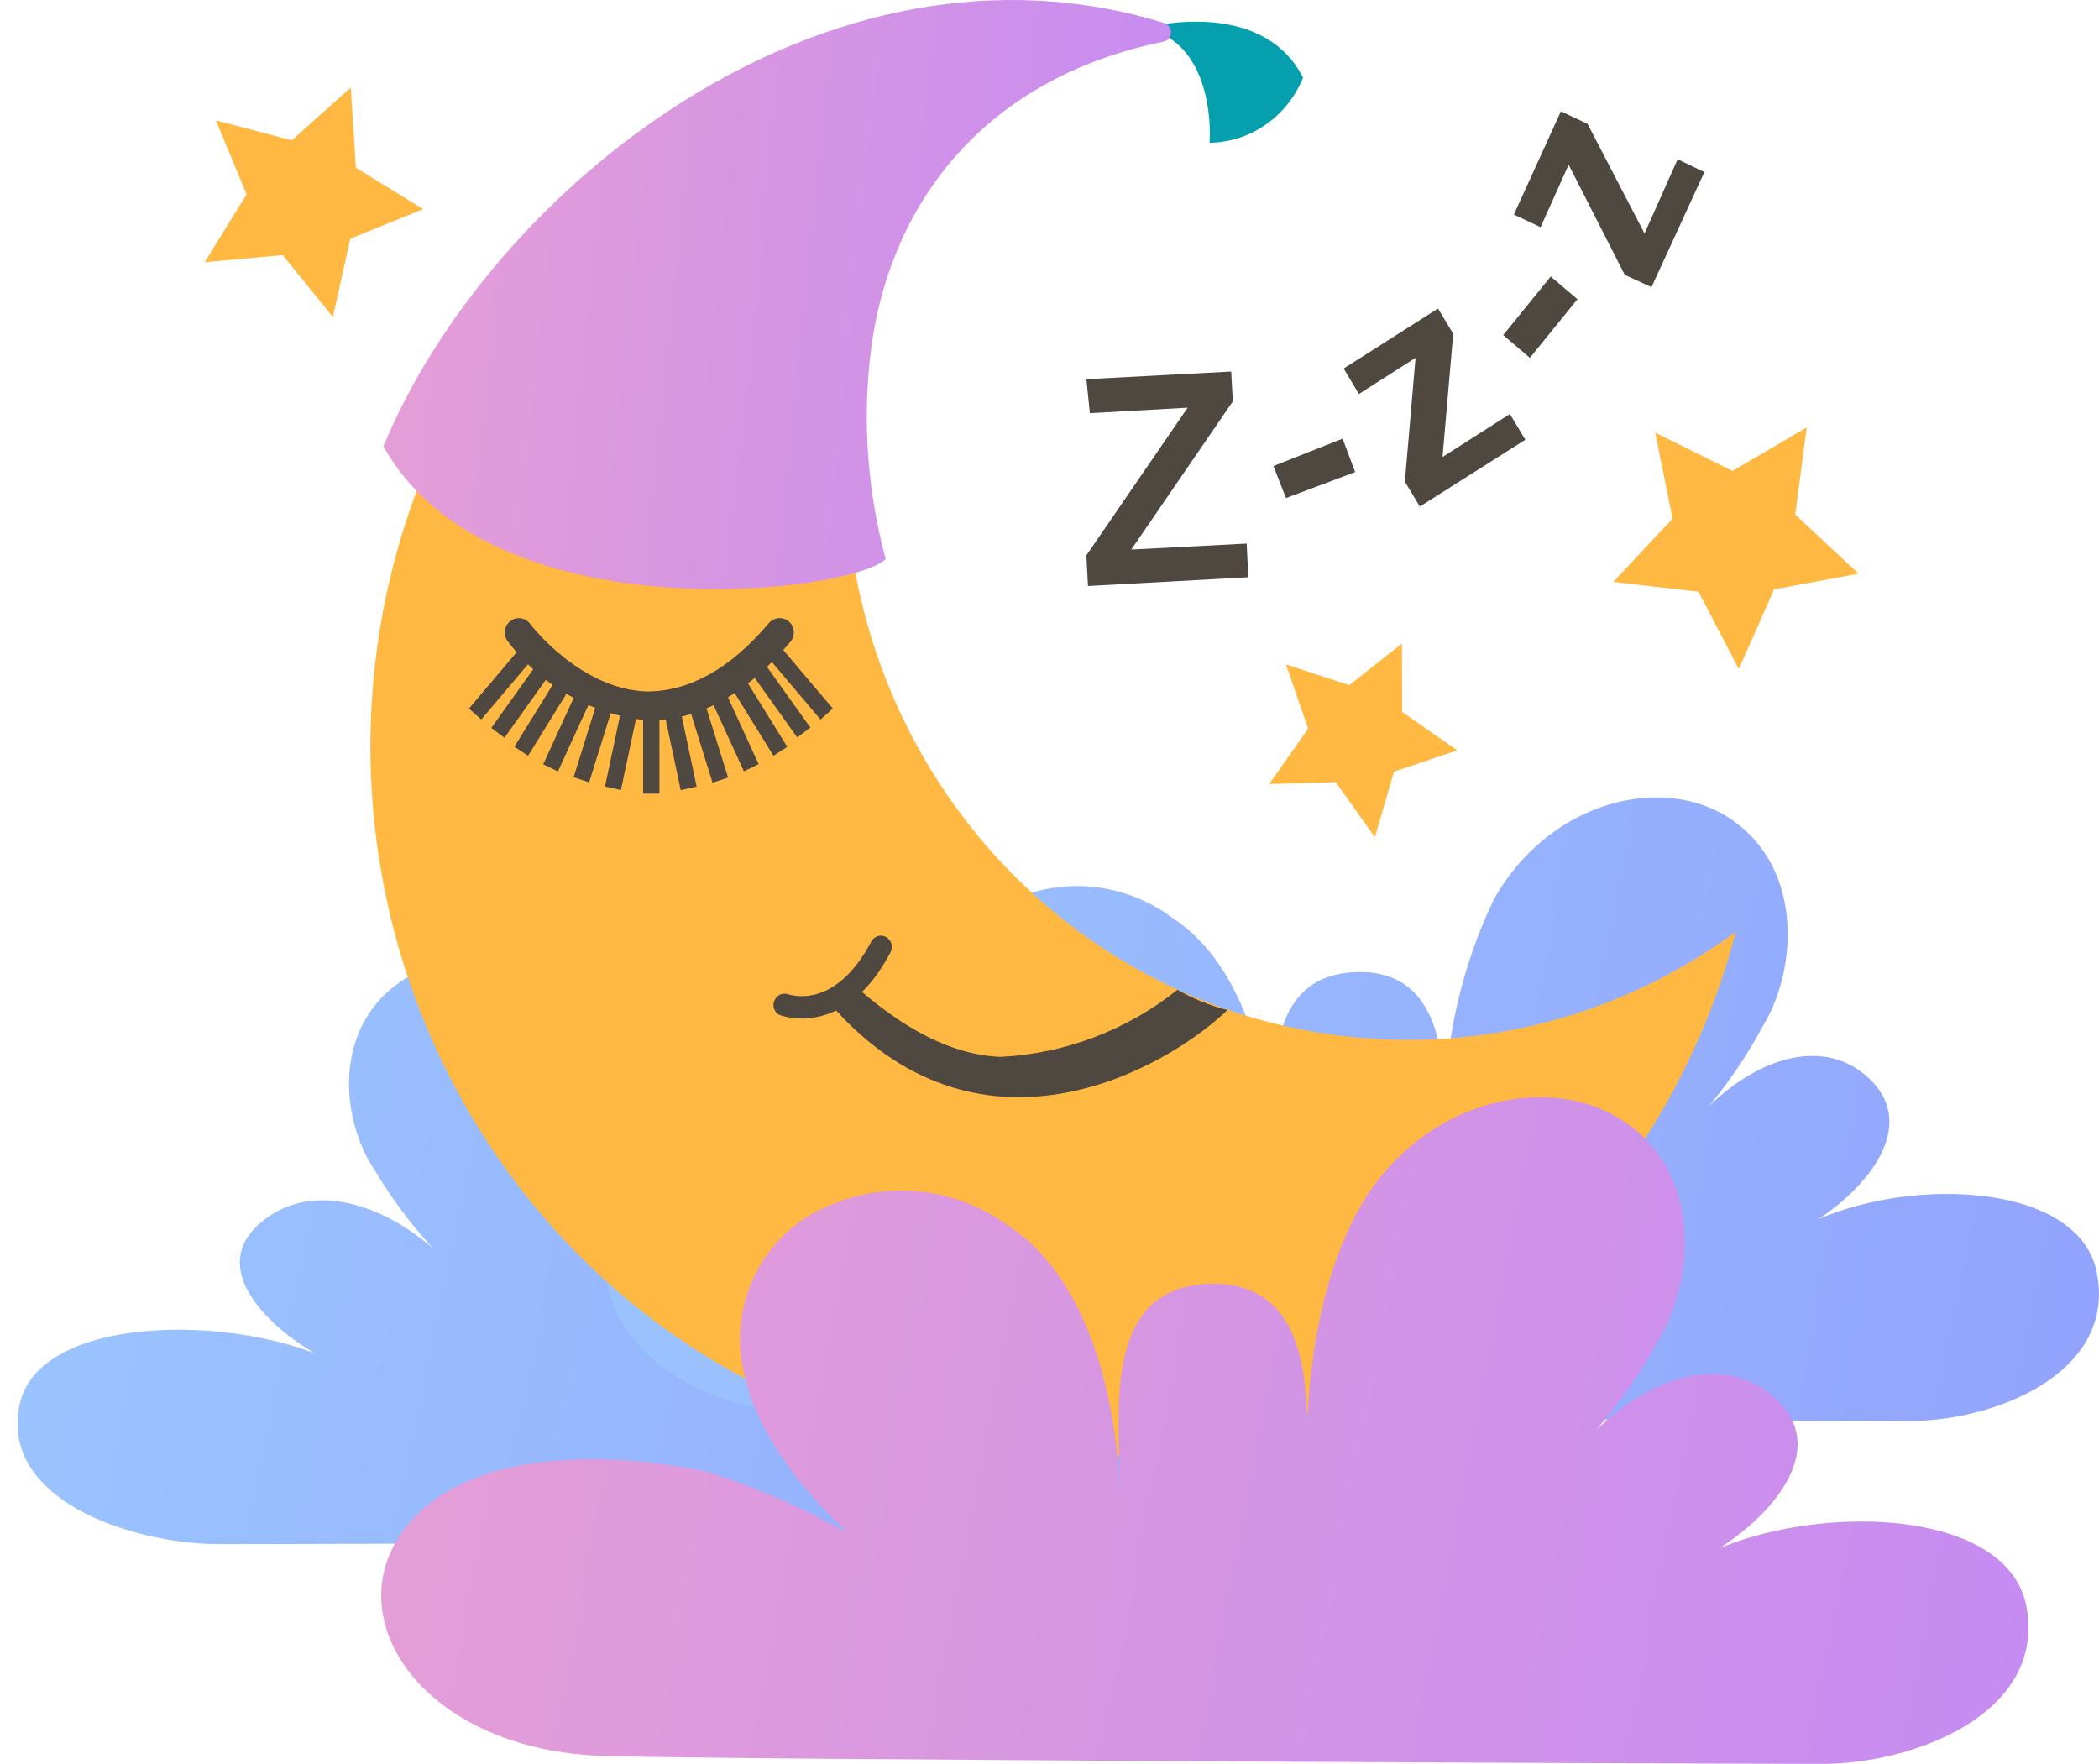 <svg width="119" height="100" viewBox="0 0 119 100" fill="none" xmlns="http://www.w3.org/2000/svg">
<path d="M1.136 79.531C2.363 74.313 14.345 74.407 19.844 77.668C16.375 76.441 10.755 71.953 15.3 68.925C18.193 66.968 22.616 68.381 26.054 72.264C24.186 70.553 22.573 68.57 21.268 66.378C19.177 63.334 18.738 57.48 23.722 55.073C27.933 53.023 34.325 54.669 37.461 59.654C39.386 63.145 40.427 67.074 40.49 71.083C40.49 68.35 40.581 63.132 46.201 63.552C52.063 63.986 50.639 70.99 50.745 74.531C50.745 74.531 50.518 64.375 56.925 60.554C58.36 59.639 59.984 59.079 61.667 58.92C63.35 58.761 65.046 59.007 66.62 59.638C68.343 60.18 69.788 61.398 70.639 63.027C71.49 64.656 71.679 66.564 71.164 68.335C69.937 72.496 65.408 76.115 65.408 76.115C67.832 74.839 70.368 73.799 72.982 73.009C78.147 71.969 86.524 71.658 89.841 76.115C93.158 80.572 88.326 86.877 78.768 87.156C72.451 87.343 18.738 87.544 12.406 87.544C7.408 87.529 -0.136 84.982 1.136 79.531Z" fill="url(#paint0_linear_398_17203)"/>
<path d="M118.864 72.093C117.712 66.564 106.428 66.642 101.247 70.105C104.519 68.785 109.76 64.033 105.549 60.787C102.838 58.722 98.672 60.213 95.43 64.328C97.225 62.489 98.755 60.398 99.975 58.116C101.929 54.902 102.323 48.799 97.627 46.128C93.673 43.938 87.66 45.693 84.691 50.988C82.882 54.77 81.925 58.92 81.888 63.132C81.888 60.228 81.813 54.684 76.526 55.135C70.997 55.601 72.345 63.039 72.27 66.797C72.27 66.797 72.466 55.927 66.438 52.013C65.138 51.052 63.615 50.456 62.02 50.285C60.426 50.113 58.816 50.372 57.349 51.035C55.654 51.767 54.281 53.114 53.493 54.819C52.705 56.523 52.557 58.466 53.078 60.275C54.017 64.623 58.349 68.35 58.349 68.35C56.068 67.02 53.663 65.927 51.169 65.089C46.307 64.002 38.415 63.676 35.294 68.397C32.174 73.118 36.673 79.842 45.716 80.137C51.669 80.323 102.247 80.556 108.215 80.556C112.956 80.603 120.06 77.885 118.864 72.093Z" fill="url(#paint1_linear_398_17203)"/>
<path d="M64.938 1.574C64.938 1.574 71.512 -0.228 73.875 4.4C73.44 5.48 72.707 6.405 71.764 7.062C70.822 7.719 69.713 8.078 68.574 8.096C68.574 8.096 69.043 2.552 64.938 1.574Z" fill="#069FAD"/>
<path d="M76.45 58.768C70.317 58.115 64.502 55.649 59.711 51.67C54.919 47.691 51.36 42.37 49.464 36.355C47.569 30.34 47.42 23.889 49.035 17.789C50.65 11.688 53.959 6.2 58.561 1.993C51.297 2.338 44.269 4.738 38.254 8.927C32.239 13.116 27.473 18.93 24.483 25.725C21.493 32.521 20.397 40.032 21.316 47.427C22.235 54.822 25.133 61.812 29.688 67.622C34.244 73.432 40.28 77.836 47.127 80.346C53.974 82.855 61.365 83.372 68.481 81.839C75.598 80.307 82.161 76.784 87.444 71.662C92.728 66.54 96.525 60.019 98.415 52.82C92.057 57.507 84.236 59.624 76.45 58.768Z" fill="#FFB842"/>
<path d="M50.215 31.701C49.187 27.914 48.894 23.957 49.351 20.054C50.29 12.103 55.304 4.525 66.014 2.351C66.123 2.317 66.218 2.248 66.286 2.154C66.354 2.061 66.39 1.947 66.39 1.83C66.39 1.714 66.354 1.6 66.286 1.507C66.218 1.413 66.123 1.344 66.014 1.31C46.806 -4.637 27.751 10.768 21.737 25.303C27.66 35.972 47.958 33.735 50.215 31.701Z" fill="url(#paint2_linear_398_17203)"/>
<path d="M36.87 40.832H36.612C35.078 40.667 33.593 40.185 32.247 39.413C30.9 38.642 29.721 37.597 28.781 36.344C28.716 36.261 28.668 36.164 28.641 36.061C28.613 35.958 28.606 35.85 28.62 35.744C28.635 35.638 28.669 35.536 28.723 35.445C28.777 35.353 28.848 35.273 28.932 35.211C29.101 35.08 29.314 35.022 29.524 35.051C29.734 35.081 29.924 35.194 30.053 35.366C30.053 35.366 32.855 39.077 36.673 39.202C39.036 39.202 41.368 37.959 43.595 35.319C43.738 35.158 43.936 35.059 44.148 35.045C44.36 35.03 44.569 35.101 44.731 35.242C44.811 35.312 44.876 35.397 44.922 35.493C44.969 35.589 44.997 35.693 45.004 35.8C45.011 35.907 44.997 36.014 44.964 36.116C44.93 36.217 44.877 36.311 44.807 36.391C42.323 39.341 39.657 40.832 36.87 40.832Z" fill="#4F4840"/>
<path d="M37.385 40.273H36.461V44.994H37.385V40.273Z" fill="#4F4840"/>
<path d="M38.517 39.982L37.614 40.183L38.592 44.797L39.495 44.595L38.517 39.982Z" fill="#4F4840"/>
<path d="M39.875 39.587L38.995 39.876L40.397 44.373L41.278 44.084L39.875 39.587Z" fill="#4F4840"/>
<path d="M41.051 39.053L40.215 39.456L42.175 43.729L43.011 43.326L41.051 39.053Z" fill="#4F4840"/>
<path d="M42.163 38.355L41.383 38.864L43.853 42.848L44.633 42.34L42.163 38.355Z" fill="#4F4840"/>
<path d="M43.222 37.44L42.477 37.999L45.197 41.808L45.942 41.249L43.222 37.44Z" fill="#4F4840"/>
<path d="M44.2 36.607L43.502 37.228L46.519 40.794L47.217 40.173L44.2 36.607Z" fill="#4F4840"/>
<path d="M35.277 39.977L34.299 44.591L35.202 44.792L36.18 40.178L35.277 39.977Z" fill="#4F4840"/>
<path d="M33.924 39.569L32.521 44.065L33.401 44.354L34.804 39.858L33.924 39.569Z" fill="#4F4840"/>
<path d="M32.756 39.059L30.796 43.331L31.633 43.734L33.592 39.462L32.756 39.059Z" fill="#4F4840"/>
<path d="M31.628 38.351L29.16 42.337L29.94 42.844L32.408 38.858L31.628 38.351Z" fill="#4F4840"/>
<path d="M30.574 37.458L27.854 41.267L28.599 41.827L31.32 38.017L30.574 37.458Z" fill="#4F4840"/>
<path d="M29.603 36.605L26.586 40.172L27.284 40.793L30.301 37.226L29.603 36.605Z" fill="#4F4840"/>
<path d="M66.756 56.113C63.875 58.41 60.373 59.738 56.728 59.918C53.335 59.794 50.275 57.542 48.17 55.616C47.75 55.992 47.299 56.33 46.822 56.626C55.365 66.797 66.135 60.586 69.589 57.262C68.598 57.014 67.645 56.627 66.756 56.113Z" fill="#4F4840"/>
<path d="M45.459 57.744C45.043 57.746 44.629 57.684 44.232 57.557C44.156 57.527 44.088 57.481 44.03 57.423C43.972 57.364 43.926 57.295 43.895 57.218C43.864 57.141 43.849 57.059 43.849 56.976C43.85 56.893 43.866 56.811 43.898 56.734C43.959 56.578 44.078 56.453 44.228 56.386C44.379 56.319 44.549 56.316 44.701 56.377C44.807 56.377 47.322 57.325 49.412 53.349C49.495 53.21 49.627 53.109 49.781 53.067C49.934 53.024 50.098 53.044 50.238 53.122C50.377 53.199 50.483 53.329 50.532 53.484C50.581 53.639 50.571 53.807 50.503 53.955C48.822 57.169 46.746 57.744 45.459 57.744Z" fill="#4F4840"/>
<path d="M114.865 90.977C113.608 85.044 101.141 85.153 95.43 88.834C99.036 87.436 104.822 82.342 100.187 78.895C97.157 76.674 92.613 78.274 89.008 82.684C90.973 80.715 92.651 78.466 93.991 76.006C96.157 72.559 96.582 65.943 91.401 63.179C87.039 60.85 80.389 62.729 77.132 68.381C74.012 73.801 74.103 81.364 74.103 81.364C74.103 78.258 73.997 72.341 68.165 72.807C62.106 73.304 63.62 81.271 63.484 85.231C63.484 85.231 63.711 73.692 57.046 69.406C55.591 68.371 53.903 67.732 52.141 67.55C50.379 67.368 48.6 67.649 46.973 68.366C45.127 69.116 43.621 70.547 42.752 72.378C41.884 74.208 41.714 76.306 42.277 78.258C43.429 82.917 48.14 86.954 48.14 86.954C45.622 85.531 42.973 84.366 40.233 83.476C34.855 82.296 26.16 81.923 22.707 87.001C19.253 92.079 24.221 99.238 34.219 99.549C40.778 99.766 96.597 99.999 103.171 99.999C108.367 100.061 116.122 97.173 114.865 90.977Z" fill="url(#paint3_linear_398_17203)"/>
<path d="M70.77 32.726L61.682 33.223L61.591 31.484L67.332 23.113L61.788 23.424L61.591 21.498L69.801 21.064L69.892 22.756L64.136 31.157L70.679 30.816L70.77 32.726Z" fill="#4F4840"/>
<path d="M72.906 28.238L72.194 26.421L76.117 24.868L76.829 26.763L72.906 28.238Z" fill="#4F4840"/>
<path d="M80.495 28.719L79.647 27.306L80.252 20.287L77.041 22.337L76.178 20.893L81.525 17.492L82.388 18.92L81.782 25.909L85.6 23.471L86.478 24.93L80.495 28.719Z" fill="#4F4840"/>
<path d="M86.736 20.287L85.221 18.998L87.917 15.675L89.432 16.964L86.736 20.287Z" fill="#4F4840"/>
<path d="M93.628 16.281L92.113 15.582L88.932 9.339L87.341 12.88L85.827 12.165L88.493 6.311L90.007 7.025L93.234 13.237L95.112 9.028L96.627 9.758L93.628 16.281Z" fill="#4F4840"/>
<path d="M18.874 17.973L16.027 14.464L11.604 14.867L13.982 11.016L12.24 6.823L16.542 7.957L19.889 4.96L20.177 9.51L23.994 11.855L19.859 13.532L18.874 17.973Z" fill="#FFB842"/>
<path d="M98.581 37.928L96.294 33.549L91.462 32.99L94.825 29.403L93.84 24.526L98.218 26.701L102.429 24.231L101.777 29.17L105.367 32.524L100.581 33.409L98.581 37.928Z" fill="#FFB842"/>
<path d="M77.95 47.463L75.723 44.342L71.952 44.451L74.163 41.314L72.906 37.664L76.496 38.845L79.48 36.484L79.495 40.367L82.616 42.541L79.026 43.752L77.95 47.463Z" fill="#FFB842"/>
<defs>
<linearGradient id="paint0_linear_398_17203" x1="90.885" y1="87.544" x2="-24.609" y2="63.443" gradientUnits="userSpaceOnUse">
<stop stop-color="#92A3FD"/>
<stop offset="1" stop-color="#9DCEFF"/>
</linearGradient>
<linearGradient id="paint1_linear_398_17203" x1="118.997" y1="80.557" x2="9.22" y2="60.206" gradientUnits="userSpaceOnUse">
<stop stop-color="#92A3FD"/>
<stop offset="1" stop-color="#9DCEFF"/>
</linearGradient>
<linearGradient id="paint2_linear_398_17203" x1="66.39" y1="33.402" x2="7.154" y2="27.274" gradientUnits="userSpaceOnUse">
<stop stop-color="#C58BF2"/>
<stop offset="1" stop-color="#EEA4CE"/>
</linearGradient>
<linearGradient id="paint3_linear_398_17203" x1="115.001" y1="100" x2="-5.795" y2="76.905" gradientUnits="userSpaceOnUse">
<stop stop-color="#C58BF2"/>
<stop offset="1" stop-color="#EEA4CE"/>
</linearGradient>
</defs>
</svg>

